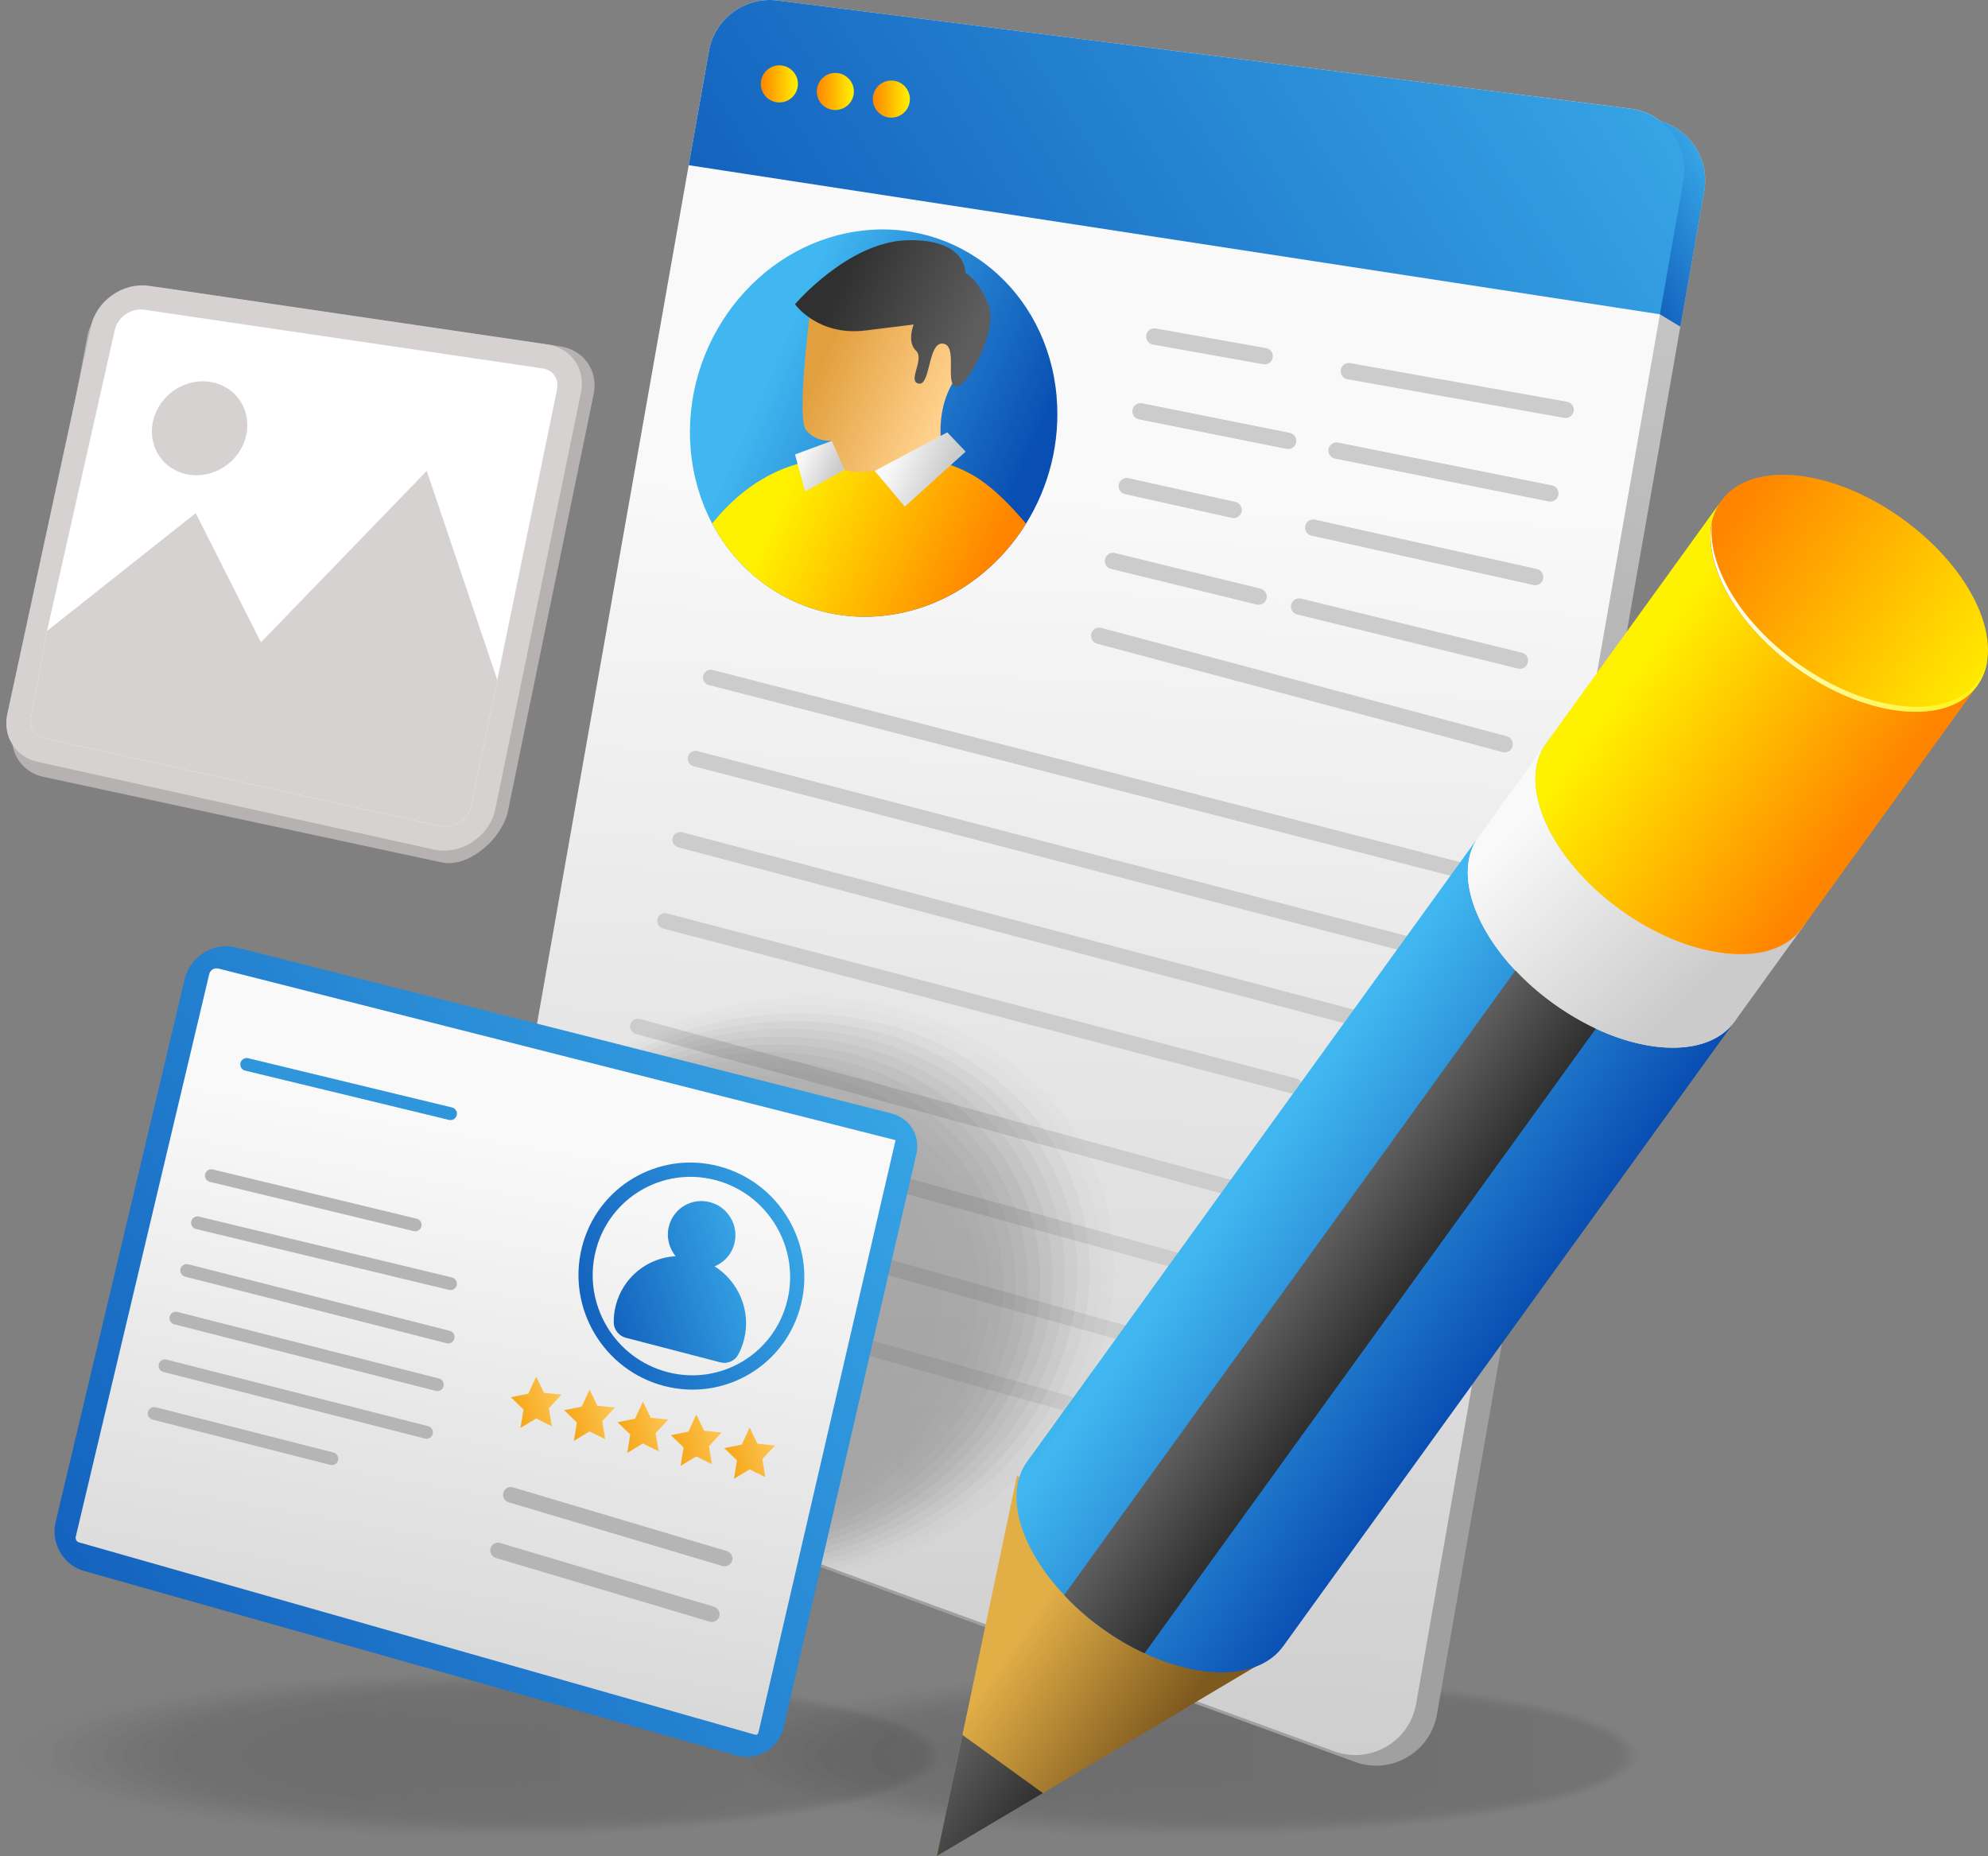 <?xml version="1.0" encoding="UTF-8"?><svg id="Layer_4" xmlns="http://www.w3.org/2000/svg" xmlns:xlink="http://www.w3.org/1999/xlink" viewBox="0 0 1639.15 1530.34"><rect x="0" y="0" width="1639.15" height="1530.34" fill="#808080" stroke="none"/><defs><style>.cls-1{fill:url(#linear-gradient-84);}.cls-1,.cls-2,.cls-3,.cls-4,.cls-5,.cls-6,.cls-7,.cls-8,.cls-9,.cls-10,.cls-11,.cls-12,.cls-13,.cls-14,.cls-15,.cls-16,.cls-17,.cls-18,.cls-19,.cls-20,.cls-21,.cls-22,.cls-23,.cls-24,.cls-25,.cls-26,.cls-27,.cls-28,.cls-29,.cls-30,.cls-31,.cls-32,.cls-33,.cls-34,.cls-35,.cls-36,.cls-37,.cls-38,.cls-39,.cls-40,.cls-41,.cls-42,.cls-43,.cls-44,.cls-45,.cls-46,.cls-47,.cls-48,.cls-49,.cls-50,.cls-51,.cls-52,.cls-53,.cls-54,.cls-55,.cls-56,.cls-57,.cls-58,.cls-59,.cls-60,.cls-61,.cls-62,.cls-63,.cls-64,.cls-65,.cls-66,.cls-67,.cls-68,.cls-69,.cls-70,.cls-71,.cls-72,.cls-73,.cls-74,.cls-75,.cls-76,.cls-77,.cls-78,.cls-79,.cls-80,.cls-81,.cls-82,.cls-83,.cls-84,.cls-85,.cls-86,.cls-87,.cls-88,.cls-89,.cls-90,.cls-91,.cls-92,.cls-93,.cls-94,.cls-95,.cls-96,.cls-97,.cls-98,.cls-99,.cls-100,.cls-101,.cls-102,.cls-103,.cls-104,.cls-105,.cls-106,.cls-107,.cls-108,.cls-109,.cls-110,.cls-111,.cls-112,.cls-113,.cls-114,.cls-115,.cls-116,.cls-117,.cls-118,.cls-119,.cls-120,.cls-121,.cls-122{stroke-width:0px;}.cls-1,.cls-90,.cls-116{opacity:.18;}.cls-2{fill:url(#linear-gradient-8);}.cls-2,.cls-51,.cls-122{opacity:.25;}.cls-3{fill:url(#linear-gradient-96);}.cls-3,.cls-26,.cls-75{opacity:.61;}.cls-123{stroke:#2f96dc;}.cls-123,.cls-124{stroke-width:10.53px;}.cls-123,.cls-124,.cls-125,.cls-126,.cls-127{fill:none;stroke-linecap:round;stroke-linejoin:round;}.cls-4{fill:url(#linear-gradient-46);}.cls-4,.cls-12,.cls-25{opacity:.57;}.cls-5{fill:url(#linear-gradient-38);}.cls-5,.cls-62,.cls-112{opacity:.29;}.cls-6{fill:url(#linear-gradient-36);}.cls-6,.cls-44,.cls-79{opacity:.21;}.cls-7{fill:url(#linear-gradient-62);}.cls-8{fill:url(#linear-gradient-52);}.cls-8,.cls-47,.cls-72{opacity:.79;}.cls-9{fill:url(#linear-gradient-26);}.cls-9,.cls-42,.cls-63{opacity:.89;}.cls-10{fill:url(#linear-gradient-56);}.cls-10,.cls-60,.cls-78{opacity:.93;}.cls-11{fill:url(#linear-gradient-67);}.cls-12{fill:url(#linear-gradient-17);}.cls-13{fill:url(#linear-gradient-93);}.cls-13,.cls-50,.cls-86{opacity:.5;}.cls-14{fill:url(#linear-gradient-48);}.cls-14,.cls-48,.cls-65{opacity:.64;}.cls-15{fill:url(#linear-gradient-76);}.cls-16{fill:url(#linear-gradient-12);}.cls-16,.cls-24,.cls-29{opacity:.39;}.cls-17{fill:url(#linear-gradient-32);}.cls-17,.cls-102,.cls-110{opacity:.07;}.cls-18{fill:url(#linear-gradient-99);}.cls-18,.cls-37,.cls-56{opacity:.71;}.cls-19{fill:url(#linear-gradient-40);}.cls-19,.cls-21,.cls-119{opacity:.36;}.cls-20{fill:url(#linear-gradient-51);}.cls-20,.cls-30,.cls-53{opacity:.75;}.cls-21{fill:url(#linear-gradient-11);}.cls-22{fill:url(#linear-gradient-106);}.cls-22,.cls-35,.cls-84{opacity:.96;}.cls-23{fill:url(#linear-gradient-79);}.cls-23,.cls-88,.cls-93{opacity:0;}.cls-24{fill:url(#linear-gradient-90);}.cls-25{fill:url(#linear-gradient-95);}.cls-26{fill:url(#linear-gradient-47);}.cls-27{fill:url(#linear-gradient-73);}.cls-28{fill:url(#linear-gradient-20);}.cls-28,.cls-36,.cls-43{opacity:.68;}.cls-29{fill:url(#linear-gradient-41);}.cls-30{fill:url(#linear-gradient-22);}.cls-31{fill:url(#linear-gradient-71);}.cls-32{fill:url(#linear-gradient-58);}.cls-33{fill:url(#linear-gradient-63);}.cls-34{fill:url(#linear-gradient-16);}.cls-34,.cls-54,.cls-73{opacity:.54;}.cls-35{fill:url(#linear-gradient-57);}.cls-36{fill:url(#linear-gradient-98);}.cls-37{fill:url(#linear-gradient-50);}.cls-124,.cls-125{stroke:#b5b5b5;}.cls-38{fill:url(#linear-gradient-39);}.cls-38,.cls-91,.cls-101{opacity:.32;}.cls-39{fill:url(#linear-gradient-43);}.cls-39,.cls-81,.cls-87{opacity:.46;}.cls-40{fill:url(#linear-gradient-66);}.cls-41{fill:url(#linear-gradient-102);}.cls-41,.cls-80,.cls-107{opacity:.82;}.cls-42{fill:url(#linear-gradient-104);}.cls-43{fill:url(#linear-gradient-49);}.cls-44{fill:url(#linear-gradient-85);}.cls-45{fill:url(#linear-gradient-5);}.cls-45,.cls-69,.cls-121{opacity:.14;}.cls-46{fill:#b7b2b2;}.cls-47{fill:url(#linear-gradient-23);}.cls-48{fill:url(#linear-gradient-19);}.cls-49{fill:#fff;}.cls-50{fill:url(#linear-gradient-44);}.cls-51{fill:url(#linear-gradient-37);}.cls-52{fill:url(#linear-gradient-110);}.cls-53{fill:url(#linear-gradient-100);}.cls-54{fill:url(#linear-gradient-45);}.cls-55{fill:url(#linear-gradient-60);}.cls-56{fill:url(#linear-gradient-21);}.cls-57{fill:url(#linear-gradient-59);}.cls-58{fill:url(#linear-gradient-91);}.cls-58,.cls-59,.cls-61{opacity:.43;}.cls-59{fill:url(#linear-gradient-42);}.cls-60{fill:url(#linear-gradient-105);}.cls-61{fill:url(#linear-gradient-13);}.cls-62{fill:url(#linear-gradient-87);}.cls-63{fill:url(#linear-gradient-55);}.cls-64{fill:#d6d2d2;}.cls-65{fill:url(#linear-gradient-97);}.cls-66{fill:url(#linear-gradient-77);}.cls-67{fill:url(#linear-gradient-119);}.cls-68{fill:url(#linear-gradient-69);}.cls-69{fill:url(#linear-gradient-83);}.cls-70{fill:url(#linear-gradient-25);}.cls-70,.cls-71,.cls-89{opacity:.86;}.cls-71{fill:url(#linear-gradient-103);}.cls-125,.cls-126{stroke-width:12.84px;}.cls-72{fill:url(#linear-gradient-101);}.cls-73{fill:url(#linear-gradient-94);}.cls-74{fill:url(#linear-gradient-2);}.cls-74,.cls-99,.cls-115{opacity:.04;}.cls-75{fill:url(#linear-gradient-18);}.cls-76{fill:url(#linear-gradient-117);}.cls-77{fill:url(#linear-gradient-65);}.cls-78{fill:url(#linear-gradient-27);}.cls-79{fill:url(#linear-gradient-7);}.cls-80{fill:url(#linear-gradient-53);}.cls-81{fill:url(#linear-gradient-14);}.cls-82{fill:url(#linear-gradient-61);}.cls-83{fill:url(#linear-gradient-114);}.cls-84{fill:url(#linear-gradient-28);}.cls-126,.cls-127{stroke:#ccc;}.cls-85{fill:url(#linear-gradient-4);}.cls-85,.cls-108,.cls-111{opacity:.11;}.cls-86{fill:url(#linear-gradient-15);}.cls-87{fill:url(#linear-gradient-92);}.cls-88{fill:url(#linear-gradient);}.cls-89{fill:url(#linear-gradient-54);}.cls-90{fill:url(#linear-gradient-6);}.cls-91{fill:url(#linear-gradient-10);}.cls-92{fill:url(#linear-gradient-68);}.cls-93{fill:url(#linear-gradient-30);}.cls-94{fill:url(#linear-gradient-72);}.cls-95{fill:url(#linear-gradient-29);}.cls-96{fill:url(#linear-gradient-64);}.cls-97{fill:url(#linear-gradient-107);}.cls-98{fill:url(#linear-gradient-109);}.cls-99{fill:url(#linear-gradient-31);}.cls-100{fill:url(#linear-gradient-113);}.cls-101{fill:url(#linear-gradient-88);}.cls-102{fill:url(#linear-gradient-81);}.cls-103{fill:url(#linear-gradient-70);}.cls-104{fill:url(#linear-gradient-78);}.cls-128{opacity:.17;}.cls-105{fill:url(#linear-gradient-74);}.cls-106{fill:url(#linear-gradient-118);}.cls-107{fill:url(#linear-gradient-24);}.cls-127{stroke-width:13.48px;}.cls-108{fill:url(#linear-gradient-82);}.cls-109{fill:url(#linear-gradient-112);}.cls-110{fill:url(#linear-gradient-3);}.cls-111{fill:url(#linear-gradient-33);}.cls-112{fill:url(#linear-gradient-9);}.cls-113{fill:url(#linear-gradient-115);}.cls-114{fill:url(#linear-gradient-116);}.cls-129{opacity:.27;}.cls-115{fill:url(#linear-gradient-80);}.cls-116{fill:url(#linear-gradient-35);}.cls-117{fill:url(#linear-gradient-111);}.cls-118{fill:url(#linear-gradient-108);}.cls-119{fill:url(#linear-gradient-89);}.cls-120{fill:url(#linear-gradient-75);}.cls-121{fill:url(#linear-gradient-34);}.cls-122{fill:url(#linear-gradient-86);}</style><linearGradient id="linear-gradient" x1="574.1" y1="1447.09" x2="1353.25" y2="1447.09" gradientUnits="userSpaceOnUse"><stop offset="0" stop-color="#161616"/><stop offset="1" stop-color="#313031"/></linearGradient><linearGradient id="linear-gradient-2" x1="588.5" y1="1447.09" x2="1351.64" y2="1447.09" xlink:href="#linear-gradient"/><linearGradient id="linear-gradient-3" x1="602.9" x2="1350.03" xlink:href="#linear-gradient"/><linearGradient id="linear-gradient-4" x1="617.3" x2="1348.42" xlink:href="#linear-gradient"/><linearGradient id="linear-gradient-5" x1="631.7" y1="1447.09" x2="1346.81" y2="1447.09" xlink:href="#linear-gradient"/><linearGradient id="linear-gradient-6" x1="646.1" x2="1345.2" xlink:href="#linear-gradient"/><linearGradient id="linear-gradient-7" x1="660.5" y1="1447.09" x2="1343.59" y2="1447.09" xlink:href="#linear-gradient"/><linearGradient id="linear-gradient-8" x1="674.9" x2="1341.98" xlink:href="#linear-gradient"/><linearGradient id="linear-gradient-9" x1="689.3" x2="1340.37" xlink:href="#linear-gradient"/><linearGradient id="linear-gradient-10" x1="703.7" y1="1447.09" x2="1338.76" y2="1447.09" xlink:href="#linear-gradient"/><linearGradient id="linear-gradient-11" x1="718.1" x2="1337.15" xlink:href="#linear-gradient"/><linearGradient id="linear-gradient-12" x1="732.5" y1="1447.09" x2="1335.54" y2="1447.09" xlink:href="#linear-gradient"/><linearGradient id="linear-gradient-13" x1="746.9" x2="1333.93" xlink:href="#linear-gradient"/><linearGradient id="linear-gradient-14" x1="761.3" x2="1332.32" xlink:href="#linear-gradient"/><linearGradient id="linear-gradient-15" x1="775.7" y1="1447.09" x2="1330.71" y2="1447.09" xlink:href="#linear-gradient"/><linearGradient id="linear-gradient-16" x1="790.1" x2="1329.1" xlink:href="#linear-gradient"/><linearGradient id="linear-gradient-17" x1="804.5" x2="1327.49" xlink:href="#linear-gradient"/><linearGradient id="linear-gradient-18" x1="818.9" x2="1325.88" xlink:href="#linear-gradient"/><linearGradient id="linear-gradient-19" x1="833.3" x2="1324.27" xlink:href="#linear-gradient"/><linearGradient id="linear-gradient-20" x1="847.7" y1="1447.09" x2="1322.66" y2="1447.09" xlink:href="#linear-gradient"/><linearGradient id="linear-gradient-21" x1="862.1" x2="1321.05" xlink:href="#linear-gradient"/><linearGradient id="linear-gradient-22" x1="876.5" x2="1319.44" xlink:href="#linear-gradient"/><linearGradient id="linear-gradient-23" x1="890.9" y1="1447.09" x2="1317.83" y2="1447.09" xlink:href="#linear-gradient"/><linearGradient id="linear-gradient-24" x1="905.31" x2="1316.22" xlink:href="#linear-gradient"/><linearGradient id="linear-gradient-25" x1="919.71" y1="1447.09" x2="1314.61" y2="1447.09" xlink:href="#linear-gradient"/><linearGradient id="linear-gradient-26" x1="934.11" x2="1313" xlink:href="#linear-gradient"/><linearGradient id="linear-gradient-27" x1="948.51" x2="1311.39" xlink:href="#linear-gradient"/><linearGradient id="linear-gradient-28" x1="962.91" y1="1447.09" x2="1309.78" y2="1447.09" xlink:href="#linear-gradient"/><linearGradient id="linear-gradient-29" x1="977.31" x2="1308.17" xlink:href="#linear-gradient"/><linearGradient id="linear-gradient-30" x1="0" x2="779.16" xlink:href="#linear-gradient"/><linearGradient id="linear-gradient-31" x1="14.4" y1="1447.09" x2="777.55" y2="1447.09" xlink:href="#linear-gradient"/><linearGradient id="linear-gradient-32" x1="28.8" x2="775.94" xlink:href="#linear-gradient"/><linearGradient id="linear-gradient-33" x1="43.2" x2="774.33" xlink:href="#linear-gradient"/><linearGradient id="linear-gradient-34" x1="57.6" y1="1447.09" x2="772.72" y2="1447.09" xlink:href="#linear-gradient"/><linearGradient id="linear-gradient-35" x1="72" x2="771.11" xlink:href="#linear-gradient"/><linearGradient id="linear-gradient-36" x1="86.4" y1="1447.09" x2="769.5" y2="1447.09" xlink:href="#linear-gradient"/><linearGradient id="linear-gradient-37" x1="100.8" x2="767.89" xlink:href="#linear-gradient"/><linearGradient id="linear-gradient-38" x1="115.2" x2="766.28" xlink:href="#linear-gradient"/><linearGradient id="linear-gradient-39" x1="129.6" y1="1447.09" x2="764.67" y2="1447.09" xlink:href="#linear-gradient"/><linearGradient id="linear-gradient-40" x1="144" x2="763.06" xlink:href="#linear-gradient"/><linearGradient id="linear-gradient-41" x1="158.4" y1="1447.09" x2="761.45" y2="1447.09" xlink:href="#linear-gradient"/><linearGradient id="linear-gradient-42" x1="172.8" x2="759.84" xlink:href="#linear-gradient"/><linearGradient id="linear-gradient-43" x1="187.2" x2="758.23" xlink:href="#linear-gradient"/><linearGradient id="linear-gradient-44" x1="201.6" y1="1447.09" x2="756.62" y2="1447.09" xlink:href="#linear-gradient"/><linearGradient id="linear-gradient-45" x1="216.01" x2="755.01" xlink:href="#linear-gradient"/><linearGradient id="linear-gradient-46" x1="230.41" x2="753.4" xlink:href="#linear-gradient"/><linearGradient id="linear-gradient-47" x1="244.81" x2="751.79" xlink:href="#linear-gradient"/><linearGradient id="linear-gradient-48" x1="259.21" x2="750.18" xlink:href="#linear-gradient"/><linearGradient id="linear-gradient-49" x1="273.61" y1="1447.09" x2="748.57" y2="1447.09" xlink:href="#linear-gradient"/><linearGradient id="linear-gradient-50" x1="288.01" x2="746.96" xlink:href="#linear-gradient"/><linearGradient id="linear-gradient-51" x1="302.41" x2="745.35" xlink:href="#linear-gradient"/><linearGradient id="linear-gradient-52" x1="316.81" y1="1447.09" x2="743.74" y2="1447.09" xlink:href="#linear-gradient"/><linearGradient id="linear-gradient-53" x1="331.21" x2="742.12" xlink:href="#linear-gradient"/><linearGradient id="linear-gradient-54" x1="345.61" y1="1447.09" x2="740.51" y2="1447.09" xlink:href="#linear-gradient"/><linearGradient id="linear-gradient-55" x1="360.01" x2="738.9" xlink:href="#linear-gradient"/><linearGradient id="linear-gradient-56" x1="374.41" x2="737.29" xlink:href="#linear-gradient"/><linearGradient id="linear-gradient-57" x1="388.81" y1="1447.09" x2="735.68" y2="1447.09" xlink:href="#linear-gradient"/><linearGradient id="linear-gradient-58" x1="403.21" x2="734.07" xlink:href="#linear-gradient"/><linearGradient id="linear-gradient-59" x1="980.93" y1="74.36" x2="870.77" y2="929.74" gradientUnits="userSpaceOnUse"><stop offset="0" stop-color="#cbcbcb"/><stop offset=".99" stop-color="#a0a0a0"/></linearGradient><linearGradient id="linear-gradient-60" x1="850.96" y1="1511.99" x2="899.69" y2="406.37" gradientUnits="userSpaceOnUse"><stop offset="0" stop-color="#cbcbcb"/><stop offset="1" stop-color="#f9f9f9"/></linearGradient><linearGradient id="linear-gradient-61" x1="883.53" y1="336.12" x2="686.31" y2="228.88" gradientTransform="translate(-103.38 193.58) rotate(-8.27) scale(1.05 1) skewX(-3.16)" gradientUnits="userSpaceOnUse"><stop offset="0" stop-color="#094eb2"/><stop offset="1" stop-color="#40b7f0"/></linearGradient><linearGradient id="linear-gradient-62" x1="845.19" y1="410" x2="689.87" y2="325.54" gradientTransform="translate(-103.38 193.58) rotate(-8.27) scale(1.05 1) skewX(-3.16)" gradientUnits="userSpaceOnUse"><stop offset="0" stop-color="#ff8500"/><stop offset="1" stop-color="#fff200"/></linearGradient><linearGradient id="linear-gradient-63" x1="828.38" y1="262.82" x2="734.86" y2="211.97" gradientTransform="translate(-103.38 193.58) rotate(-8.27) scale(1.05 1) skewX(-3.16)" gradientUnits="userSpaceOnUse"><stop offset="0" stop-color="#ffd18d"/><stop offset="1" stop-color="#e29f3d"/></linearGradient><linearGradient id="linear-gradient-64" x1="855.91" y1="210.83" x2="752.96" y2="154.86" gradientTransform="translate(-103.38 193.58) rotate(-8.27) scale(1.05 1) skewX(-3.16)" gradientUnits="userSpaceOnUse"><stop offset="0" stop-color="#5e5e5e"/><stop offset="1" stop-color="#313031"/></linearGradient><linearGradient id="linear-gradient-65" x1="822.36" y1="326.45" x2="781.62" y2="304.29" gradientTransform="translate(-103.38 193.58) rotate(-8.27) scale(1.05 1) skewX(-3.16)" xlink:href="#linear-gradient-60"/><linearGradient id="linear-gradient-66" x1="737.02" y1="310.07" x2="709.08" y2="294.88" gradientTransform="translate(-103.38 193.58) rotate(-8.27) scale(1.05 1) skewX(-3.16)" xlink:href="#linear-gradient-60"/><linearGradient id="linear-gradient-67" x1="1304.25" y1="216.56" x2="1438.75" y2="131.55" gradientTransform="matrix(1,0,0,1,0,0)" xlink:href="#linear-gradient-61"/><linearGradient id="linear-gradient-68" x1="496.08" y1="444.47" x2="1452.99" y2="-160.35" gradientTransform="matrix(1,0,0,1,0,0)" xlink:href="#linear-gradient-61"/><linearGradient id="linear-gradient-69" x1="1112.43" y1="1518.57" x2="978.47" y2="1459.23" gradientTransform="translate(142.63 -241.65) rotate(11.27)" gradientUnits="userSpaceOnUse"><stop offset="0" stop-color="#7f5a1f"/><stop offset="1" stop-color="#e2af47"/></linearGradient><linearGradient id="linear-gradient-70" x1="1330.5" y1="1133.97" x2="1098.66" y2="1031.2" gradientTransform="translate(142.63 -241.65) rotate(11.27)" xlink:href="#linear-gradient-61"/><linearGradient id="linear-gradient-71" x1="1553.78" y1="979.41" x2="1421.58" y2="823.94" gradientTransform="translate(2226.28 -721.59) rotate(90)" xlink:href="#linear-gradient-60"/><linearGradient id="linear-gradient-72" x1="1439.29" y1="791.9" x2="1276.77" y2="677.17" gradientTransform="translate(142.63 -241.65) rotate(11.27)" xlink:href="#linear-gradient-60"/><linearGradient id="linear-gradient-73" x1="1372.26" y1="806.59" x2="1637.66" y2="806.59" gradientTransform="translate(2186.89 -798.66) rotate(90)" xlink:href="#linear-gradient-60"/><linearGradient id="linear-gradient-74" x1="1605.69" y1="721.02" x2="1380.38" y2="721.02" gradientTransform="translate(646.84 -836.01) rotate(35.85)" xlink:href="#linear-gradient-62"/><linearGradient id="linear-gradient-75" x1="1372.25" y1="560" x2="1637.65" y2="560" gradientTransform="translate(2084.72 -998.53) rotate(90)" xlink:href="#linear-gradient-62"/><linearGradient id="linear-gradient-76" x1="1389.85" y1="472.82" x2="1639.44" y2="472.82" gradientTransform="translate(142.63 -241.65) rotate(11.27)" gradientUnits="userSpaceOnUse"><stop offset="0" stop-color="#fff"/><stop offset="1" stop-color="#fff200"/></linearGradient><linearGradient id="linear-gradient-77" x1="1446.34" y1="1797.89" x2="1528.17" y2="1797.89" gradientTransform="translate(646.84 -836.01) rotate(35.85)" xlink:href="#linear-gradient-64"/><linearGradient id="linear-gradient-78" x1="1446.7" y1="1292.92" x2="1528.57" y2="1292.92" gradientTransform="translate(646.84 -836.01) rotate(35.85)" xlink:href="#linear-gradient-64"/><linearGradient id="linear-gradient-79" x1="1816.37" y1="553.31" x2="2595.5" y2="553.31" gradientTransform="translate(2249.47 2992.91) rotate(179.99) scale(.73 3.49) skewX(.02)" xlink:href="#linear-gradient"/><linearGradient id="linear-gradient-80" x1="1830.77" y1="553.31" x2="2593.89" y2="553.31" gradientTransform="translate(2249.67 2994.26) rotate(179.99) scale(.73 3.49) skewX(.02)" xlink:href="#linear-gradient"/><linearGradient id="linear-gradient-81" x1="1845.17" y1="553.31" x2="2592.28" y2="553.31" gradientTransform="translate(2249.87 2995.61) rotate(179.99) scale(.73 3.49) skewX(.02)" xlink:href="#linear-gradient"/><linearGradient id="linear-gradient-82" x1="1859.57" y1="553.31" x2="2590.67" y2="553.31" gradientTransform="translate(2250.07 2996.96) rotate(179.99) scale(.73 3.49) skewX(.02)" xlink:href="#linear-gradient"/><linearGradient id="linear-gradient-83" x1="1873.97" y1="553.31" x2="2589.06" y2="553.31" gradientTransform="translate(2250.27 2998.3) rotate(179.99) scale(.73 3.49) skewX(.02)" xlink:href="#linear-gradient"/><linearGradient id="linear-gradient-84" x1="1888.37" y1="553.31" x2="2587.45" y2="553.31" gradientTransform="translate(2250.47 2999.65) rotate(179.99) scale(.73 3.49) skewX(.02)" xlink:href="#linear-gradient"/><linearGradient id="linear-gradient-85" x1="1902.77" y1="553.31" x2="2585.84" y2="553.31" gradientTransform="translate(2250.67 3001) rotate(179.99) scale(.73 3.49) skewX(.02)" xlink:href="#linear-gradient"/><linearGradient id="linear-gradient-86" x1="1917.17" y1="553.31" x2="2584.23" y2="553.31" gradientTransform="translate(2250.87 3002.35) rotate(179.99) scale(.73 3.49) skewX(.02)" xlink:href="#linear-gradient"/><linearGradient id="linear-gradient-87" x1="1931.57" y1="553.31" x2="2582.62" y2="553.31" gradientTransform="translate(2251.07 3003.7) rotate(179.99) scale(.73 3.49) skewX(.02)" xlink:href="#linear-gradient"/><linearGradient id="linear-gradient-88" x1="1945.97" y1="553.31" x2="2581.01" y2="553.31" gradientTransform="translate(2251.27 3005.04) rotate(179.99) scale(.73 3.49) skewX(.02)" xlink:href="#linear-gradient"/><linearGradient id="linear-gradient-89" x1="1960.37" y1="553.31" x2="2579.4" y2="553.31" gradientTransform="translate(2251.47 3006.39) rotate(179.99) scale(.73 3.49) skewX(.02)" xlink:href="#linear-gradient"/><linearGradient id="linear-gradient-90" x1="1974.77" y1="553.31" x2="2577.79" y2="553.31" gradientTransform="translate(2251.68 3007.74) rotate(179.99) scale(.73 3.49) skewX(.02)" xlink:href="#linear-gradient"/><linearGradient id="linear-gradient-91" x1="1989.17" y1="553.31" x2="2576.18" y2="553.31" gradientTransform="translate(2251.87 3009.08) rotate(179.99) scale(.73 3.49) skewX(.02)" xlink:href="#linear-gradient"/><linearGradient id="linear-gradient-92" x1="2003.57" y1="553.31" x2="2574.57" y2="553.31" gradientTransform="translate(2252.08 3010.43) rotate(179.99) scale(.73 3.49) skewX(.02)" xlink:href="#linear-gradient"/><linearGradient id="linear-gradient-93" x1="2017.97" y1="553.31" x2="2572.96" y2="553.31" gradientTransform="translate(2252.27 3011.78) rotate(179.99) scale(.73 3.49) skewX(.02)" xlink:href="#linear-gradient"/><linearGradient id="linear-gradient-94" x1="2032.37" y1="553.31" x2="2571.35" y2="553.31" gradientTransform="translate(2252.48 3013.13) rotate(179.99) scale(.73 3.49) skewX(.02)" xlink:href="#linear-gradient"/><linearGradient id="linear-gradient-95" x1="2046.77" y1="553.31" x2="2569.74" y2="553.31" gradientTransform="translate(2252.68 3014.48) rotate(179.99) scale(.73 3.49) skewX(.02)" xlink:href="#linear-gradient"/><linearGradient id="linear-gradient-96" x1="2061.17" y1="553.31" x2="2568.13" y2="553.31" gradientTransform="translate(2252.87 3015.83) rotate(179.99) scale(.73 3.49) skewX(.02)" xlink:href="#linear-gradient"/><linearGradient id="linear-gradient-97" x1="2075.57" y1="553.31" x2="2566.52" y2="553.31" gradientTransform="translate(2253.08 3017.17) rotate(179.99) scale(.73 3.49) skewX(.02)" xlink:href="#linear-gradient"/><linearGradient id="linear-gradient-98" x1="2089.97" y1="553.31" x2="2564.91" y2="553.31" gradientTransform="translate(2253.28 3018.52) rotate(179.99) scale(.73 3.49) skewX(.02)" xlink:href="#linear-gradient"/><linearGradient id="linear-gradient-99" x1="2104.37" y1="553.31" x2="2563.3" y2="553.31" gradientTransform="translate(2253.48 3019.87) rotate(179.99) scale(.73 3.49) skewX(.02)" xlink:href="#linear-gradient"/><linearGradient id="linear-gradient-100" x1="2118.77" y1="553.31" x2="2561.69" y2="553.31" gradientTransform="translate(2253.68 3021.21) rotate(179.99) scale(.73 3.49) skewX(.02)" xlink:href="#linear-gradient"/><linearGradient id="linear-gradient-101" x1="2133.16" y1="553.31" x2="2560.08" y2="553.31" gradientTransform="translate(2253.88 3022.56) rotate(179.99) scale(.73 3.49) skewX(.02)" xlink:href="#linear-gradient"/><linearGradient id="linear-gradient-102" x1="2147.56" y1="553.31" x2="2558.47" y2="553.31" gradientTransform="translate(2254.08 3023.91) rotate(179.99) scale(.73 3.49) skewX(.02)" xlink:href="#linear-gradient"/><linearGradient id="linear-gradient-103" x1="2161.96" y1="553.31" x2="2556.86" y2="553.31" gradientTransform="translate(2254.28 3025.26) rotate(179.99) scale(.73 3.49) skewX(.02)" xlink:href="#linear-gradient"/><linearGradient id="linear-gradient-104" x1="2176.36" y1="553.31" x2="2555.25" y2="553.31" gradientTransform="translate(2254.48 3026.6) rotate(179.99) scale(.73 3.49) skewX(.02)" xlink:href="#linear-gradient"/><linearGradient id="linear-gradient-105" x1="2190.76" y1="553.31" x2="2553.64" y2="553.31" gradientTransform="translate(2254.68 3027.95) rotate(179.99) scale(.73 3.49) skewX(.02)" xlink:href="#linear-gradient"/><linearGradient id="linear-gradient-106" x1="2205.16" y1="553.31" x2="2552.03" y2="553.31" gradientTransform="translate(2254.88 3029.3) rotate(179.99) scale(.73 3.49) skewX(.02)" xlink:href="#linear-gradient"/><linearGradient id="linear-gradient-107" x1="2219.56" y1="553.31" x2="2550.42" y2="553.31" gradientTransform="translate(2255.08 3030.65) rotate(179.99) scale(.73 3.49) skewX(.02)" xlink:href="#linear-gradient"/><linearGradient id="linear-gradient-108" x1="-146.56" y1="1465.17" x2="930.1" y2="784.67" gradientTransform="translate(6.42 -11.6) rotate(.56) skewX(.56)" xlink:href="#linear-gradient-61"/><linearGradient id="linear-gradient-109" x1="320.9" y1="1561.63" x2="428.91" y2="939.53" xlink:href="#linear-gradient-60"/><linearGradient id="linear-gradient-110" x1="601.5" y1="1276.12" x2="766.51" y2="1171.82" gradientTransform="translate(192.77 -290.58) rotate(14.58) skewX(.63)" xlink:href="#linear-gradient-61"/><linearGradient id="linear-gradient-111" x1="561.62" y1="1289.92" x2="817.62" y2="1128.12" gradientTransform="translate(192.77 -290.58) rotate(14.58) skewX(.63)" xlink:href="#linear-gradient-61"/><linearGradient id="linear-gradient-112" x1="432.66" y1="1128.11" x2="493.29" y2="1108.05" gradientTransform="translate(-30.97 62.38) rotate(-2.78) scale(1.03 1) skewX(-2.7)" gradientUnits="userSpaceOnUse"><stop offset="0" stop-color="#f49e06"/><stop offset="1" stop-color="#ffd16c"/></linearGradient><linearGradient id="linear-gradient-113" x1="475.61" y1="1140.92" x2="536.23" y2="1120.86" xlink:href="#linear-gradient-112"/><linearGradient id="linear-gradient-114" x1="518.55" y1="1152.98" x2="579.18" y2="1132.92" xlink:href="#linear-gradient-112"/><linearGradient id="linear-gradient-115" x1="561.49" y1="1165.79" x2="622.12" y2="1145.73" xlink:href="#linear-gradient-112"/><linearGradient id="linear-gradient-116" x1="604.44" y1="1178.6" x2="665.07" y2="1158.54" xlink:href="#linear-gradient-112"/><linearGradient id="linear-gradient-117" x1="627.29" y1="69.17" x2="657.88" y2="69.17" gradientTransform="translate(256.12 -448.85) rotate(47.13)" xlink:href="#linear-gradient-62"/><linearGradient id="linear-gradient-118" x1="673.46" y1="75.43" x2="704.05" y2="75.43" gradientTransform="translate(255.07 -464.93) rotate(45)" xlink:href="#linear-gradient-62"/><linearGradient id="linear-gradient-119" x1="719.63" y1="81.7" x2="750.22" y2="81.7" gradientTransform="translate(273.02 -495.74) rotate(45)" xlink:href="#linear-gradient-62"/></defs><g class="cls-128"><ellipse class="cls-88" cx="963.68" cy="1447.09" rx="389.58" ry="69.6"/><ellipse class="cls-74" cx="970.07" cy="1447.09" rx="381.57" ry="68.17"/><ellipse class="cls-110" cx="976.47" cy="1447.09" rx="373.57" ry="66.74"/><ellipse class="cls-85" cx="982.86" cy="1447.09" rx="365.56" ry="65.31"/><ellipse class="cls-45" cx="989.26" cy="1447.09" rx="357.56" ry="63.88"/><ellipse class="cls-90" cx="995.65" cy="1447.09" rx="349.55" ry="62.45"/><ellipse class="cls-79" cx="1002.05" cy="1447.09" rx="341.55" ry="61.02"/><ellipse class="cls-2" cx="1008.44" cy="1447.09" rx="333.54" ry="59.59"/><ellipse class="cls-112" cx="1014.84" cy="1447.09" rx="325.54" ry="58.16"/><ellipse class="cls-91" cx="1021.23" cy="1447.09" rx="317.53" ry="56.73"/><ellipse class="cls-21" cx="1027.63" cy="1447.09" rx="309.53" ry="55.3"/><ellipse class="cls-16" cx="1034.02" cy="1447.09" rx="301.52" ry="53.87"/><ellipse class="cls-61" cx="1040.42" cy="1447.09" rx="293.52" ry="52.44"/><ellipse class="cls-81" cx="1046.81" cy="1447.09" rx="285.51" ry="51.01"/><ellipse class="cls-86" cx="1053.21" cy="1447.09" rx="277.51" ry="49.58"/><ellipse class="cls-34" cx="1059.6" cy="1447.09" rx="269.5" ry="48.15"/><ellipse class="cls-12" cx="1066" cy="1447.09" rx="261.5" ry="46.72"/><ellipse class="cls-75" cx="1072.39" cy="1447.09" rx="253.49" ry="45.29"/><ellipse class="cls-48" cx="1078.79" cy="1447.09" rx="245.48" ry="43.86"/><ellipse class="cls-28" cx="1085.18" cy="1447.09" rx="237.48" ry="42.43"/><ellipse class="cls-56" cx="1091.58" cy="1447.09" rx="229.47" ry="41"/><ellipse class="cls-30" cx="1097.97" cy="1447.09" rx="221.47" ry="39.57"/><ellipse class="cls-47" cx="1104.37" cy="1447.09" rx="213.46" ry="38.14"/><ellipse class="cls-107" cx="1110.76" cy="1447.09" rx="205.46" ry="36.71"/><ellipse class="cls-70" cx="1117.16" cy="1447.09" rx="197.45" ry="35.28"/><ellipse class="cls-9" cx="1123.55" cy="1447.09" rx="189.45" ry="33.85"/><ellipse class="cls-78" cx="1129.95" cy="1447.09" rx="181.44" ry="32.42"/><ellipse class="cls-84" cx="1136.34" cy="1447.09" rx="173.44" ry="30.99"/><ellipse class="cls-95" cx="1142.74" cy="1447.09" rx="165.43" ry="29.56"/></g><g class="cls-128"><ellipse class="cls-93" cx="389.58" cy="1447.09" rx="389.58" ry="69.6"/><ellipse class="cls-99" cx="395.97" cy="1447.09" rx="381.57" ry="68.17"/><ellipse class="cls-17" cx="402.37" cy="1447.09" rx="373.57" ry="66.74"/><ellipse class="cls-111" cx="408.76" cy="1447.09" rx="365.56" ry="65.31"/><ellipse class="cls-121" cx="415.16" cy="1447.09" rx="357.56" ry="63.88"/><ellipse class="cls-116" cx="421.55" cy="1447.09" rx="349.55" ry="62.45"/><ellipse class="cls-6" cx="427.95" cy="1447.09" rx="341.55" ry="61.02"/><ellipse class="cls-51" cx="434.34" cy="1447.09" rx="333.54" ry="59.59"/><ellipse class="cls-5" cx="440.74" cy="1447.09" rx="325.54" ry="58.16"/><ellipse class="cls-38" cx="447.13" cy="1447.09" rx="317.53" ry="56.73"/><ellipse class="cls-19" cx="453.53" cy="1447.09" rx="309.53" ry="55.3"/><ellipse class="cls-29" cx="459.92" cy="1447.09" rx="301.52" ry="53.87"/><ellipse class="cls-59" cx="466.32" cy="1447.09" rx="293.52" ry="52.44"/><ellipse class="cls-39" cx="472.72" cy="1447.09" rx="285.51" ry="51.01"/><ellipse class="cls-50" cx="479.11" cy="1447.09" rx="277.51" ry="49.58"/><ellipse class="cls-54" cx="485.51" cy="1447.09" rx="269.5" ry="48.15"/><ellipse class="cls-4" cx="491.9" cy="1447.09" rx="261.5" ry="46.72"/><ellipse class="cls-26" cx="498.3" cy="1447.09" rx="253.49" ry="45.29"/><ellipse class="cls-14" cx="504.69" cy="1447.09" rx="245.48" ry="43.86"/><ellipse class="cls-43" cx="511.09" cy="1447.09" rx="237.48" ry="42.43"/><ellipse class="cls-37" cx="517.48" cy="1447.09" rx="229.47" ry="41"/><ellipse class="cls-20" cx="523.88" cy="1447.09" rx="221.47" ry="39.57"/><ellipse class="cls-8" cx="530.27" cy="1447.09" rx="213.46" ry="38.14"/><ellipse class="cls-80" cx="536.67" cy="1447.09" rx="205.46" ry="36.71"/><ellipse class="cls-89" cx="543.06" cy="1447.09" rx="197.45" ry="35.28"/><ellipse class="cls-63" cx="549.46" cy="1447.09" rx="189.45" ry="33.85"/><ellipse class="cls-10" cx="555.85" cy="1447.09" rx="181.44" ry="32.42"/><ellipse class="cls-35" cx="562.25" cy="1447.09" rx="173.44" ry="30.99"/><ellipse class="cls-32" cx="568.64" cy="1447.09" rx="165.43" ry="29.56"/></g><path class="cls-57" d="m1405.17,157.62l-19.38,110.25-.32,1.47-200.71,1144.33c-5.48,31.17-37.8,49.91-67.5,39.07l-677.1-246.72c-23.17-8.42-36.96-32.33-32.64-56.65l180.07-1019.02,14.11-79.5c4.74-26.75,29.59-45.07,56.55-41.7l674.15,85.51,29.06,3.69c28.85,3.69,48.76,30.75,43.7,59.29Z"/><path class="cls-55" d="m1388.01,148.88l-19.38,110.25-201.02,1145.8c-5.48,31.17-37.8,49.91-67.5,39.07l-677.1-246.72c-23.17-8.42-36.96-32.33-32.64-56.65L570.43,121.6l14.11-79.5c4.74-26.75,29.59-45.07,56.55-41.7l703.21,89.19c28.85,3.69,48.76,30.75,43.7,59.29Z"/><path class="cls-82" d="m871.19,326.93c3.28,37.95-6.37,74.53-25.22,104.86-24.67,39.55-64.82,68.34-111.92,75.19-62.19,9.04-118.91-22.53-146.9-75.32-9.51-18.13-15.72-38.61-17.65-60.89-7.54-87.29,53.85-167.95,137.25-180.06,83.3-12.1,156.91,48.93,164.45,136.23Z"/><path class="cls-7" d="m845.97,431.79c-24.67,39.55-64.82,68.34-111.92,75.19-62.19,9.04-118.91-22.53-146.9-75.32,12.5-15.51,35.53-39.26,70.5-49.17,53.22-14.93,115.21-10.83,149.96,12.7,13.37,8.99,26.86,22.9,38.36,36.6Z"/><path class="cls-33" d="m667.77,258.39s-11.08,85.82-3.33,96.01c7.75,10.19,21.41,9.11,21.41,9.11l1.27,14.76s.81,14.82,34.07,9.99c33.26-4.83,54.9-23.37,54.9-23.37,0,0-5.08-31.41,13.72-55.42,18.8-24.01-10.82-70.41-10.82-70.41,0,0-83.54,10.33-85.26,12.39-1.72,2.06-25.96,6.94-25.96,6.94Z"/><path class="cls-96" d="m655.5,250.83s18.69,26.56,58.26,21.64l39.57-4.91s-5.78,14.22,1.85,21.48-7.45,25.34,2.35,27.26c9.8,1.92,7.53-34.55,19.93-33,12.4,1.54,1.84,31.51,10.06,35.34,8.22,3.82,36.31-46.26,27.47-67.55-8.85-21.3-18.9-26.06-18.9-26.06,0,0,1.07-28.22-47.89-26.96-48.96,1.26-92.71,52.78-92.71,52.78Z"/><polygon class="cls-77" points="781.06 356.47 721.19 388.26 746.03 417.7 796.19 372.38 781.06 356.47"/><polygon class="cls-40" points="685.85 363.51 655.51 374.71 663.84 405.19 696.41 387.42 685.85 363.51"/><line class="cls-127" x1="1112.12" y1="306.04" x2="1290.86" y2="337.9"/><line class="cls-127" x1="951.76" y1="277.45" x2="1042.74" y2="293.67"/><line class="cls-127" x1="1102.07" y1="371.53" x2="1278.3" y2="406.83"/><line class="cls-127" x1="940.4" y1="339.14" x2="1062.06" y2="363.51"/><line class="cls-127" x1="1082.8" y1="435.05" x2="1265.75" y2="475.75"/><line class="cls-127" x1="929.05" y1="400.83" x2="1017.14" y2="420.44"/><line class="cls-127" x1="1071.17" y1="500.11" x2="1253.19" y2="544.68"/><line class="cls-127" x1="917.7" y1="462.53" x2="1037.75" y2="491.92"/><line class="cls-127" x1="906.35" y1="524.22" x2="1240.63" y2="613.6"/><line class="cls-126" x1="586.07" y1="558.63" x2="1226.62" y2="723.31"/><line class="cls-126" x1="573.47" y1="625.53" x2="1213.62" y2="792.35"/><line class="cls-126" x1="560.87" y1="692.43" x2="1200.62" y2="861.39"/><line class="cls-126" x1="548.27" y1="759.33" x2="1067.51" y2="895.59"/><line class="cls-126" x1="525.88" y1="846.34" x2="1164.51" y2="1020.24"/><line class="cls-126" x1="513.28" y1="913.24" x2="1151.51" y2="1089.28"/><line class="cls-126" x1="500.69" y1="980.13" x2="1138.51" y2="1158.32"/><line class="cls-126" x1="488.09" y1="1047.03" x2="1005.4" y2="1192.52"/><path class="cls-11" d="m1405.17,157.62l-19.38,110.25-.32,1.47-16.85-10.21-36.22-164.48,29.06,3.69c28.85,3.69,48.76,30.75,43.7,59.29Z"/><path class="cls-92" d="m1388.01,148.88l-19.38,110.25-800.78-122.92,16.69-94.11c4.74-26.75,29.59-45.07,56.55-41.7l703.21,89.19c28.85,3.69,48.76,30.75,43.7,59.29Z"/><polygon class="cls-68" points="1051.4 1364.47 859.87 1478.43 772.45 1530.34 793.54 1430.49 838.58 1216.6 1051.4 1364.47"/><path class="cls-103" d="m1430.14,842.35l-372.16,515.05c-19.56,27.07-66.47,28.15-114.31,5.73-11.84-5.43-23.83-12.46-35.38-20.8-11.65-8.42-21.98-17.52-30.88-27.24-36.19-38.3-49.98-83.07-30.42-110.14l372.16-515.05c-19.56,27.07-5.77,71.84,30.34,110.25,8.98,9.61,19.31,18.72,30.96,27.13,11.54,8.34,23.54,15.37,35.3,20.91,47.91,22.31,94.82,21.23,114.39-5.84Z"/><ellipse class="cls-31" cx="1324.64" cy="766.13" rx="75.45" ry="130.15" transform="translate(-72.15 1391.11) rotate(-54.15)"/><path class="cls-94" d="m1485.82,765.29l-55.68,77.07c-24.39,33.76-91.44,27.02-149.68-15.07-58.25-42.09-85.7-103.62-61.3-137.38l55.68-77.07c-24.39,33.76,3.06,95.3,61.3,137.39,58.25,42.09,125.29,48.83,149.68,15.07Z"/><ellipse class="cls-27" cx="1380.33" cy="689.06" rx="75.45" ry="130.15" transform="translate(13.39 1404.32) rotate(-54.15)"/><path class="cls-105" d="m1630.24,565.42l-144.42,199.87c-24.39,33.76-91.44,27.02-149.68-15.07-58.25-42.09-85.7-103.62-61.3-137.38l144.42-199.87c-24.39,33.76,3.05,95.3,61.3,137.39,58.25,42.09,125.29,48.83,149.68,15.07Z"/><ellipse class="cls-120" cx="1524.75" cy="489.19" rx="75.45" ry="130.15" transform="translate(235.23 1438.56) rotate(-54.15)"/><path class="cls-15" d="m1631.06,561.32c-24.4,33.76-91.44,27.02-149.68-15.07-47.18-34.09-74.13-80.93-69.72-115.45-7.27,34.83,19.8,84.07,68.9,119.54,58.25,42.09,125.29,48.83,149.68,15.07,4.63-6.41,7.38-13.84,8.41-21.94-1.36,6.49-3.77,12.54-7.6,17.84Z"/><polygon class="cls-66" points="859.87 1478.43 772.45 1530.34 793.54 1430.49 859.87 1478.43"/><path class="cls-104" d="m1315.75,848.2l-372.08,514.94c-11.84-5.43-23.83-12.46-35.38-20.8-11.65-8.42-21.98-17.52-30.88-27.24l372.08-514.94c8.98,9.61,19.31,18.72,30.96,27.13,11.54,8.34,23.54,15.37,35.3,20.91Z"/><g class="cls-129"><ellipse class="cls-23" cx="649.5" cy="1062.77" rx="282.46" ry="242.86" transform="translate(-280.87 234.67) rotate(-16.9)"/><ellipse class="cls-115" cx="645.06" cy="1064.11" rx="276.65" ry="237.87" transform="translate(-281.45 233.44) rotate(-16.9)"/><ellipse class="cls-102" cx="640.63" cy="1065.46" rx="270.85" ry="232.88" transform="translate(-282.03 232.21) rotate(-16.9)"/><ellipse class="cls-108" cx="636.19" cy="1066.81" rx="265.04" ry="227.88" transform="translate(-282.62 230.98) rotate(-16.9)"/><ellipse class="cls-69" cx="631.76" cy="1068.16" rx="259.24" ry="222.89" transform="translate(-283.2 229.75) rotate(-16.9)"/><ellipse class="cls-1" cx="627.32" cy="1069.51" rx="253.44" ry="217.9" transform="translate(-283.78 228.52) rotate(-16.9)"/><ellipse class="cls-44" cx="622.88" cy="1070.86" rx="247.63" ry="212.91" transform="translate(-284.37 227.29) rotate(-16.9)"/><ellipse class="cls-122" cx="618.45" cy="1072.21" rx="241.83" ry="207.92" transform="translate(-284.95 226.05) rotate(-16.9)"/><ellipse class="cls-62" cx="614.01" cy="1073.55" rx="236.02" ry="202.93" transform="translate(-285.54 224.82) rotate(-16.9)"/><ellipse class="cls-101" cx="609.57" cy="1074.9" rx="230.22" ry="197.94" transform="translate(-286.12 223.59) rotate(-16.9)"/><ellipse class="cls-119" cx="605.14" cy="1076.25" rx="224.42" ry="192.95" transform="translate(-286.7 222.36) rotate(-16.9)"/><ellipse class="cls-24" cx="600.7" cy="1077.6" rx="218.61" ry="187.96" transform="translate(-287.29 221.13) rotate(-16.9)"/><ellipse class="cls-58" cx="596.27" cy="1078.95" rx="212.81" ry="182.97" transform="translate(-287.87 219.9) rotate(-16.9)"/><ellipse class="cls-87" cx="591.83" cy="1080.3" rx="207" ry="177.98" transform="translate(-288.45 218.67) rotate(-16.9)"/><ellipse class="cls-13" cx="587.39" cy="1081.65" rx="201.2" ry="172.99" transform="translate(-289.04 217.44) rotate(-16.9)"/><ellipse class="cls-73" cx="582.96" cy="1083" rx="195.4" ry="168" transform="translate(-289.62 216.2) rotate(-16.9)"/><ellipse class="cls-25" cx="578.52" cy="1084.34" rx="189.59" ry="163.01" transform="translate(-290.2 214.97) rotate(-16.9)"/><ellipse class="cls-3" cx="574.09" cy="1085.69" rx="183.79" ry="158.02" transform="translate(-290.79 213.74) rotate(-16.9)"/><ellipse class="cls-65" cx="569.65" cy="1087.04" rx="177.98" ry="153.03" transform="translate(-291.37 212.51) rotate(-16.9)"/><ellipse class="cls-36" cx="565.21" cy="1088.39" rx="172.18" ry="148.04" transform="translate(-291.96 211.28) rotate(-16.9)"/><ellipse class="cls-18" cx="560.78" cy="1089.74" rx="166.38" ry="143.05" transform="translate(-292.54 210.05) rotate(-16.9)"/><ellipse class="cls-53" cx="556.34" cy="1091.09" rx="160.57" ry="138.06" transform="translate(-293.12 208.82) rotate(-16.9)"/><ellipse class="cls-72" cx="551.9" cy="1092.44" rx="154.77" ry="133.07" transform="translate(-293.7 207.59) rotate(-16.9)"/><ellipse class="cls-41" cx="547.47" cy="1093.79" rx="148.96" ry="128.08" transform="translate(-294.29 206.35) rotate(-16.9)"/><ellipse class="cls-71" cx="543.03" cy="1095.13" rx="143.16" ry="123.09" transform="translate(-294.87 205.12) rotate(-16.9)"/><ellipse class="cls-42" cx="538.6" cy="1096.48" rx="137.36" ry="118.1" transform="translate(-295.45 203.89) rotate(-16.9)"/><ellipse class="cls-60" cx="534.16" cy="1097.83" rx="131.55" ry="113.11" transform="translate(-296.04 202.66) rotate(-16.9)"/><ellipse class="cls-22" cx="529.72" cy="1099.18" rx="125.75" ry="108.12" transform="translate(-296.62 201.43) rotate(-16.9)"/><ellipse class="cls-97" cx="525.29" cy="1100.53" rx="119.94" ry="103.13" transform="translate(-297.21 200.2) rotate(-16.9)"/></g><path class="cls-118" d="m66.99,1294.61l537.32,151.95c18.07,6.8,37.8-3.92,41.9-22.77l109.48-472.9c3.16-14.53-5.82-29.06-20.24-32.72l-540.01-136.87c-19.38-4.91-38.86,7.03-43.28,26.54l-106.38,447.41c-3.74,16.52,5.35,33.38,21.21,39.36Z"/><path class="cls-98" d="m623.21,1430.43c-.22,0-.47-.05-.73-.16l-557.8-158.68c-1.69-.81-2.63-2.7-2.22-4.55l110.07-463.88c.7-3.13,3.59-4.79,6.07-4.77.5,0,1.01.07,1.52.2l558.29,141.5-113.02,488.25c-.39,1.79-1.69,2.09-2.17,2.08Z"/><path class="cls-52" d="m589.2,1044.12c9.28-3.81,16.38-12.51,17.12-23.95.72-11.08-5.48-21.96-15.44-26.88-16.55-8.17-35.2,1.1-39.39,17.96-2.21,8.9.18,17.86,5.57,24.52-23.08,1.26-43.55,17.29-49.44,40.99-1.13,4.55-1.64,9.11-1.59,13.6.06,5.97,4.23,11.16,10,12.66l77.86,20.25c5.76,1.5,11.85-1.02,14.69-6.24,2.13-3.92,3.82-8.18,4.95-12.73,5.89-23.7-4.62-47.79-24.31-60.18Z"/><path class="cls-117" d="m592.59,961.56c-49.9-12.98-100.43,17.06-112.85,67.09-12.43,50.04,17.95,101.12,67.84,114.1,49.9,12.98,100.43-17.06,112.85-67.09,12.43-50.04-17.95-101.12-67.84-114.1Zm-42.18,169.78c-43.61-11.35-70.16-55.99-59.3-99.73,10.86-43.73,55.02-69.99,98.64-58.64,43.61,11.35,70.16,55.99,59.3,99.73-10.86,43.73-55.03,69.99-98.64,58.64Z"/><line class="cls-125" x1="421.18" y1="1232.51" x2="597.45" y2="1285.04"/><line class="cls-123" x1="203.4" y1="877.64" x2="371.47" y2="918.26"/><line class="cls-124" x1="174.27" y1="969.35" x2="342.34" y2="1009.97"/><line class="cls-124" x1="162.8" y1="1008.22" x2="371.47" y2="1058.43"/><line class="cls-124" x1="153.88" y1="1047.52" x2="369.53" y2="1102.41"/><line class="cls-124" x1="144.96" y1="1086.82" x2="360.61" y2="1141.71"/><line class="cls-124" x1="136.03" y1="1126.12" x2="351.69" y2="1181.01"/><line class="cls-124" x1="127.11" y1="1165.42" x2="273.65" y2="1202.72"/><line class="cls-125" x1="410.62" y1="1278.39" x2="586.88" y2="1330.93"/><polygon class="cls-109" points="442.09 1135.08 448.56 1148.43 463.01 1149.86 452.55 1161.07 455.02 1175.98 442.09 1169.56 429.17 1177.34 431.64 1162.17 421.18 1152.06 435.63 1149.11 442.09 1135.08"/><polygon class="cls-100" points="486.1 1145.76 492.56 1159.1 507.01 1160.54 496.55 1171.74 499.02 1186.66 486.1 1180.24 473.17 1188.02 475.64 1172.85 465.18 1162.74 479.63 1159.78 486.1 1145.76"/><polygon class="cls-83" points="530.1 1155.68 536.56 1169.03 551.01 1170.46 540.55 1181.67 543.02 1196.59 530.1 1190.16 517.17 1197.95 519.64 1182.77 509.18 1172.67 523.63 1169.71 530.1 1155.68"/><polygon class="cls-113" points="574.1 1166.36 580.56 1179.71 595.01 1181.14 584.55 1192.35 587.02 1207.26 574.1 1200.84 561.17 1208.62 563.64 1193.45 553.18 1183.34 567.63 1180.39 574.1 1166.36"/><polygon class="cls-114" points="618.1 1177.04 624.56 1190.39 639.01 1191.82 628.56 1203.03 631.02 1217.94 618.1 1211.52 605.17 1219.3 607.64 1204.13 597.18 1194.02 611.64 1191.07 618.1 1177.04"/><circle class="cls-76" cx="642.58" cy="69.17" r="15.29" transform="translate(154.73 493.07) rotate(-47.13)"/><circle class="cls-106" cx="688.75" cy="75.43" r="15.29" transform="translate(148.39 509.12) rotate(-45)"/><circle class="cls-67" cx="734.92" cy="81.7" r="15.29" transform="translate(157.48 543.6) rotate(-45)"/><path class="cls-46" d="m133.24,237.18l328.45,48.35c19.11,2.74,31.22,19.3,28.04,38.34l-70.62,343.42c-3.94,23.58-33.13,49.35-56,43.56l-328.44-70.56c-17.28-4.38-27.4-20.41-24.12-38.21l61.62-325.85c4.01-21.75,39.23-42.18,61.08-39.04Z"/><path class="cls-64" d="m122.82,235.66l328.45,48.34c19.11,2.74,31.22,19.3,28.04,38.34l-70.62,343.42c-3.94,23.58-29.13,40.28-52,34.49L29.92,627.89c-17.28-4.38-27.41-20.41-24.12-38.21l68.94-319.41c4.01-21.75,26.23-37.75,48.08-34.61Z"/><path class="cls-49" d="m459.43,320.41l-49.41,240.16-21.09,102.53c-1.63,9.66-10.25,17.39-19.71,18.3-2.14.21-4.28.11-6.34-.39l-326.77-72.41c-7.61-1.87-11.91-8.75-10.53-16.59l13.2-71.77,55.75-247.7c1.65-8.96,10.08-16.37,19.54-17.28,1.52-.15,3.06-.09,4.49.07l328.39,48.39c8.71,1.16,13.83,8.27,12.47,16.7Z"/><path class="cls-64" d="m410.02,560.57l-21.09,102.53c-1.63,9.66-10.25,17.39-19.71,18.3-2.14.21-4.28.11-6.34-.39l-326.77-72.41c-7.61-1.87-11.91-8.75-10.53-16.59l13.2-71.77,122.58-97.14,53.79,106.52,136.71-141.36,58.14,172.3Z"/><ellipse class="cls-64" cx="164.58" cy="353.14" rx="40.36" ry="37.69" transform="translate(-184.11 179.33) rotate(-38.52)"/></svg>